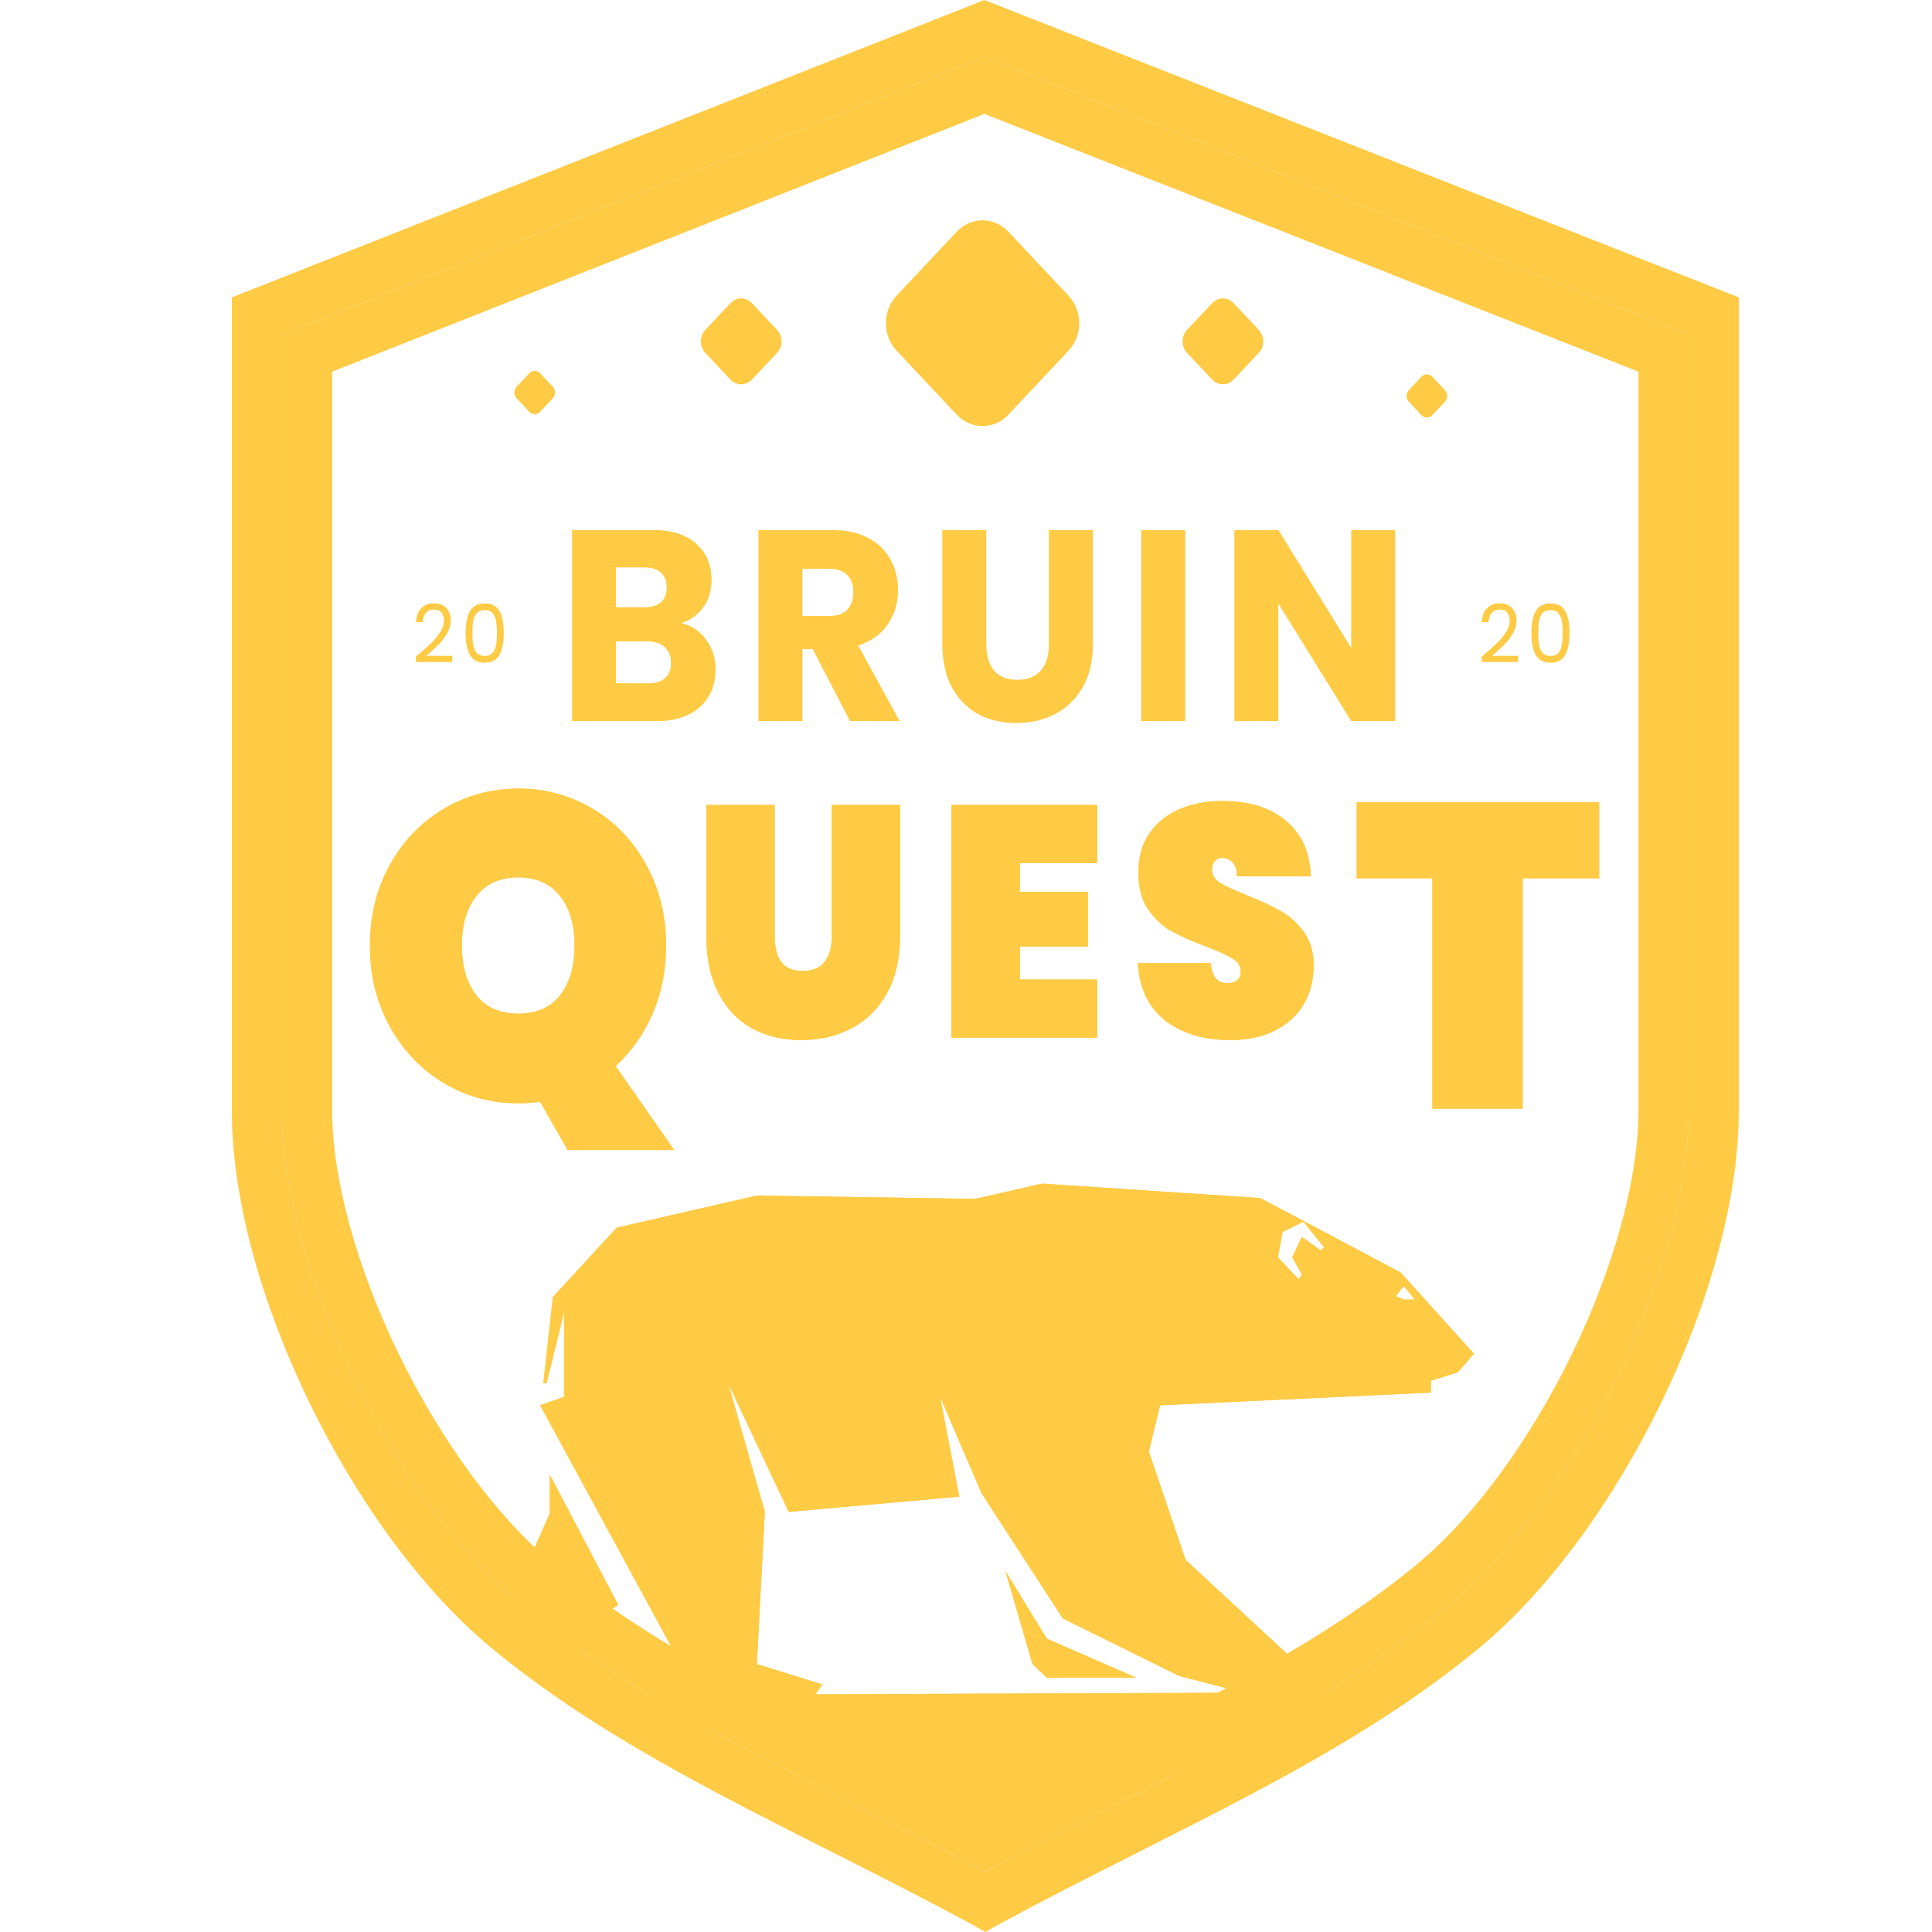 <svg width="50" height="50" viewBox="0 0 50 50" fill="none" xmlns="http://www.w3.org/2000/svg">
<path d="M14.227 39.171V38.164L16 41.535L15.175 42.06L14.845 43.023L15.588 43.549L15.381 43.811L13.703 43.198L12.907 42.148L14.227 39.171Z" fill="#FFCB44"/>
<path d="M14.227 39.171V38.164L16 41.535L15.175 42.06L14.845 43.023L15.588 43.549L15.381 43.811L13.703 43.198L12.907 42.148L14.227 39.171Z" fill="#FFCB44"/>
<path d="M26.721 43.067L26.02 40.659L27.092 42.41L29.401 43.417H27.092L26.721 43.067Z" fill="#FFCB44"/>
<path d="M26.721 43.067L26.02 40.659L27.092 42.41L29.401 43.417H27.092L26.721 43.067Z" fill="#FFCB44"/>
<path fill-rule="evenodd" clip-rule="evenodd" d="M18.021 43.811L13.979 36.369L14.598 36.15V33.961L14.144 35.8H14.062L14.309 33.567L15.959 31.773L19.587 30.941L25.237 31.026L26.969 30.632L32.618 31.006L36.247 32.932L38.144 35.033L37.731 35.515L37.03 35.734V36.04L30.022 36.369L29.732 37.564L30.68 40.366L34.02 43.461V43.724H31.876L30.515 43.373L27.505 41.885L25.402 38.645L24.33 36.15L24.825 38.733L20.412 39.127L18.845 35.8L19.794 39.127L19.587 43.067L21.278 43.592L21.072 43.899L18.021 43.811ZM33.608 33.107L33.69 32.976L33.443 32.538L33.69 32.013L34.185 32.363L34.267 32.276L33.731 31.619L33.195 31.882L33.072 32.538L33.608 33.107ZM36.329 33.633L36.123 33.545L36.329 33.282L36.618 33.633H36.329Z" fill="#FFCB44"/>
<path fill-rule="evenodd" clip-rule="evenodd" d="M18.021 43.811L13.979 36.369L14.598 36.15V33.961L14.144 35.8H14.062L14.309 33.567L15.959 31.773L19.587 30.941L25.237 31.026L26.969 30.632L32.618 31.006L36.247 32.932L38.144 35.033L37.731 35.515L37.03 35.734V36.04L30.022 36.369L29.732 37.564L30.68 40.366L34.02 43.461V43.724H31.876L30.515 43.373L27.505 41.885L25.402 38.645L24.33 36.15L24.825 38.733L20.412 39.127L18.845 35.8L19.794 39.127L19.587 43.067L21.278 43.592L21.072 43.899L18.021 43.811ZM33.608 33.107L33.69 32.976L33.443 32.538L33.69 32.013L34.185 32.363L34.267 32.276L33.731 31.619L33.195 31.882L33.072 32.538L33.608 33.107ZM36.329 33.633L36.123 33.545L36.329 33.282L36.618 33.633H36.329Z" fill="#FFCB44"/>
<path d="M35.914 43.791L16.15 43.868L25.855 47.674L35.914 43.791Z" fill="#FFCB44"/>
<path d="M35.914 43.791L16.15 43.868L25.855 47.674L35.914 43.791Z" fill="#FFCB44"/>
<path d="M17.622 16.126C17.891 16.187 18.107 16.33 18.27 16.555C18.433 16.776 18.515 17.029 18.515 17.315C18.515 17.728 18.378 18.057 18.105 18.301C17.836 18.54 17.459 18.66 16.974 18.66H14.811V13.719H16.901C17.373 13.719 17.741 13.834 18.005 14.064C18.274 14.294 18.409 14.606 18.409 15C18.409 15.291 18.336 15.532 18.191 15.725C18.049 15.917 17.86 16.051 17.622 16.126ZM15.942 15.718H16.683C16.868 15.718 17.009 15.675 17.106 15.591C17.207 15.502 17.258 15.373 17.258 15.204C17.258 15.035 17.207 14.906 17.106 14.817C17.009 14.728 16.868 14.683 16.683 14.683H15.942V15.718ZM16.775 17.688C16.965 17.688 17.11 17.644 17.212 17.555C17.318 17.461 17.37 17.327 17.37 17.154C17.37 16.98 17.315 16.844 17.205 16.745C17.099 16.647 16.952 16.598 16.762 16.598H15.942V17.688H16.775Z" fill="#FFCB44"/>
<path d="M17.622 16.126C17.891 16.187 18.107 16.33 18.27 16.555C18.433 16.776 18.515 17.029 18.515 17.315C18.515 17.728 18.378 18.057 18.105 18.301C17.836 18.54 17.459 18.66 16.974 18.66H14.811V13.719H16.901C17.373 13.719 17.741 13.834 18.005 14.064C18.274 14.294 18.409 14.606 18.409 15C18.409 15.291 18.336 15.532 18.191 15.725C18.049 15.917 17.86 16.051 17.622 16.126ZM15.942 15.718H16.683C16.868 15.718 17.009 15.675 17.106 15.591C17.207 15.502 17.258 15.373 17.258 15.204C17.258 15.035 17.207 14.906 17.106 14.817C17.009 14.728 16.868 14.683 16.683 14.683H15.942V15.718ZM16.775 17.688C16.965 17.688 17.11 17.644 17.212 17.555C17.318 17.461 17.37 17.327 17.37 17.154C17.37 16.98 17.315 16.844 17.205 16.745C17.099 16.647 16.952 16.598 16.762 16.598H15.942V17.688H16.775Z" fill="#FFCB44"/>
<path d="M22.001 18.66L21.035 16.795H20.764V18.66H19.633V13.719H21.531C21.897 13.719 22.208 13.787 22.464 13.923C22.724 14.059 22.918 14.247 23.046 14.486C23.174 14.72 23.238 14.983 23.238 15.274C23.238 15.603 23.15 15.896 22.973 16.154C22.801 16.412 22.546 16.595 22.206 16.703L23.277 18.66H22.001ZM20.764 15.943H21.465C21.673 15.943 21.827 15.889 21.928 15.781C22.034 15.673 22.087 15.521 22.087 15.324C22.087 15.136 22.034 14.988 21.928 14.88C21.827 14.772 21.673 14.718 21.465 14.718H20.764V15.943Z" fill="#FFCB44"/>
<path d="M22.001 18.66L21.035 16.795H20.764V18.66H19.633V13.719H21.531C21.897 13.719 22.208 13.787 22.464 13.923C22.724 14.059 22.918 14.247 23.046 14.486C23.174 14.72 23.238 14.983 23.238 15.274C23.238 15.603 23.15 15.896 22.973 16.154C22.801 16.412 22.546 16.595 22.206 16.703L23.277 18.66H22.001ZM20.764 15.943H21.465C21.673 15.943 21.827 15.889 21.928 15.781C22.034 15.673 22.087 15.521 22.087 15.324C22.087 15.136 22.034 14.988 21.928 14.88C21.827 14.772 21.673 14.718 21.465 14.718H20.764V15.943Z" fill="#FFCB44"/>
<path d="M25.522 13.719V16.675C25.522 16.971 25.59 17.198 25.727 17.358C25.864 17.517 26.064 17.597 26.329 17.597C26.593 17.597 26.796 17.517 26.937 17.358C27.078 17.198 27.149 16.971 27.149 16.675V13.719H28.28V16.668C28.28 17.109 28.192 17.482 28.015 17.787C27.839 18.092 27.601 18.322 27.301 18.477C27.006 18.632 26.675 18.709 26.309 18.709C25.943 18.709 25.615 18.634 25.324 18.484C25.037 18.329 24.81 18.099 24.642 17.794C24.475 17.484 24.391 17.109 24.391 16.668V13.719H25.522Z" fill="#FFCB44"/>
<path d="M25.522 13.719V16.675C25.522 16.971 25.59 17.198 25.727 17.358C25.864 17.517 26.064 17.597 26.329 17.597C26.593 17.597 26.796 17.517 26.937 17.358C27.078 17.198 27.149 16.971 27.149 16.675V13.719H28.28V16.668C28.28 17.109 28.192 17.482 28.015 17.787C27.839 18.092 27.601 18.322 27.301 18.477C27.006 18.632 26.675 18.709 26.309 18.709C25.943 18.709 25.615 18.634 25.324 18.484C25.037 18.329 24.81 18.099 24.642 17.794C24.475 17.484 24.391 17.109 24.391 16.668V13.719H25.522Z" fill="#FFCB44"/>
<path d="M30.668 13.719V18.66H29.537V13.719H30.668Z" fill="#FFCB44"/>
<path d="M30.668 13.719V18.66H29.537V13.719H30.668Z" fill="#FFCB44"/>
<path d="M36.104 18.66H34.973L33.081 15.612V18.66H31.95V13.719H33.081L34.973 16.78V13.719H36.104V18.66Z" fill="#FFCB44"/>
<path d="M36.104 18.66H34.973L33.081 15.612V18.66H31.95V13.719H33.081L34.973 16.78V13.719H36.104V18.66Z" fill="#FFCB44"/>
<path d="M14.69 29.763L13.975 28.509C13.813 28.538 13.627 28.553 13.417 28.553C12.715 28.553 12.069 28.378 11.48 28.027C10.897 27.676 10.434 27.19 10.09 26.57C9.746 25.951 9.574 25.252 9.574 24.475C9.574 23.699 9.746 23 10.09 22.381C10.434 21.761 10.897 21.279 11.48 20.935C12.069 20.584 12.715 20.409 13.417 20.409C14.118 20.409 14.761 20.584 15.343 20.935C15.925 21.279 16.385 21.761 16.722 22.381C17.066 23 17.238 23.699 17.238 24.475C17.238 25.11 17.122 25.697 16.89 26.234C16.659 26.765 16.34 27.216 15.932 27.59L17.448 29.763H14.69ZM11.953 24.475C11.953 25.013 12.08 25.443 12.332 25.764C12.585 26.078 12.946 26.234 13.417 26.234C13.88 26.234 14.238 26.078 14.49 25.764C14.743 25.443 14.869 25.013 14.869 24.475C14.869 23.93 14.743 23.501 14.49 23.187C14.238 22.866 13.88 22.705 13.417 22.705C12.946 22.705 12.585 22.866 12.332 23.187C12.08 23.501 11.953 23.93 11.953 24.475Z" fill="#FFCB44"/>
<path d="M14.69 29.763L13.975 28.509C13.813 28.538 13.627 28.553 13.417 28.553C12.715 28.553 12.069 28.378 11.48 28.027C10.897 27.676 10.434 27.19 10.09 26.57C9.746 25.951 9.574 25.252 9.574 24.475C9.574 23.699 9.746 23 10.09 22.381C10.434 21.761 10.897 21.279 11.48 20.935C12.069 20.584 12.715 20.409 13.417 20.409C14.118 20.409 14.761 20.584 15.343 20.935C15.925 21.279 16.385 21.761 16.722 22.381C17.066 23 17.238 23.699 17.238 24.475C17.238 25.11 17.122 25.697 16.89 26.234C16.659 26.765 16.34 27.216 15.932 27.59L17.448 29.763H14.69ZM11.953 24.475C11.953 25.013 12.08 25.443 12.332 25.764C12.585 26.078 12.946 26.234 13.417 26.234C13.88 26.234 14.238 26.078 14.49 25.764C14.743 25.443 14.869 25.013 14.869 24.475C14.869 23.93 14.743 23.501 14.49 23.187C14.238 22.866 13.88 22.705 13.417 22.705C12.946 22.705 12.585 22.866 12.332 23.187C12.08 23.501 11.953 23.93 11.953 24.475Z" fill="#FFCB44"/>
<path d="M20.048 20.832V24.228C20.048 24.506 20.104 24.727 20.215 24.892C20.333 25.05 20.519 25.13 20.775 25.13C21.031 25.13 21.22 25.05 21.343 24.892C21.466 24.727 21.527 24.506 21.527 24.228V20.832H23.294V24.228C23.294 24.801 23.182 25.291 22.958 25.7C22.735 26.103 22.428 26.406 22.039 26.611C21.65 26.815 21.215 26.917 20.735 26.917C20.255 26.917 19.829 26.815 19.456 26.611C19.088 26.406 18.8 26.103 18.592 25.7C18.384 25.297 18.28 24.806 18.28 24.228V20.832H20.048Z" fill="#FFCB44"/>
<path d="M20.048 20.832V24.228C20.048 24.506 20.104 24.727 20.215 24.892C20.333 25.05 20.519 25.13 20.775 25.13C21.031 25.13 21.22 25.05 21.343 24.892C21.466 24.727 21.527 24.506 21.527 24.228V20.832H23.294V24.228C23.294 24.801 23.182 25.291 22.958 25.7C22.735 26.103 22.428 26.406 22.039 26.611C21.65 26.815 21.215 26.917 20.735 26.917C20.255 26.917 19.829 26.815 19.456 26.611C19.088 26.406 18.8 26.103 18.592 25.7C18.384 25.297 18.28 24.806 18.28 24.228V20.832H20.048Z" fill="#FFCB44"/>
<path d="M26.395 22.338V23.079H28.154V24.5H26.395V25.351H28.394V26.857H24.62V20.832H28.394V22.338H26.395Z" fill="#FFCB44"/>
<path d="M26.395 22.338V23.079H28.154V24.5H26.395V25.351H28.394V26.857H24.62V20.832H28.394V22.338H26.395Z" fill="#FFCB44"/>
<path d="M31.838 26.917C31.161 26.917 30.602 26.75 30.159 26.415C29.722 26.074 29.485 25.578 29.447 24.926H31.334C31.361 25.272 31.505 25.445 31.766 25.445C31.862 25.445 31.942 25.422 32.006 25.377C32.075 25.326 32.11 25.249 32.11 25.147C32.11 25.005 32.038 24.892 31.894 24.806C31.75 24.716 31.526 24.614 31.223 24.5C30.86 24.364 30.559 24.231 30.319 24.1C30.084 23.97 29.882 23.779 29.711 23.53C29.541 23.28 29.458 22.96 29.463 22.568C29.463 22.177 29.556 21.845 29.743 21.573C29.935 21.294 30.194 21.084 30.519 20.943C30.849 20.801 31.22 20.73 31.63 20.73C32.323 20.73 32.873 20.9 33.278 21.241C33.688 21.581 33.904 22.061 33.925 22.679H32.014C32.009 22.509 31.969 22.387 31.894 22.313C31.82 22.239 31.729 22.202 31.622 22.202C31.548 22.202 31.486 22.231 31.438 22.287C31.39 22.338 31.366 22.412 31.366 22.509C31.366 22.645 31.436 22.758 31.574 22.849C31.718 22.934 31.945 23.039 32.254 23.164C32.611 23.306 32.905 23.442 33.134 23.572C33.368 23.703 33.571 23.884 33.742 24.117C33.912 24.35 33.997 24.642 33.997 24.994C33.997 25.363 33.912 25.694 33.742 25.989C33.571 26.279 33.323 26.506 32.998 26.67C32.673 26.835 32.286 26.917 31.838 26.917Z" fill="#FFCB44"/>
<path d="M31.838 26.917C31.161 26.917 30.602 26.75 30.159 26.415C29.722 26.074 29.485 25.578 29.447 24.926H31.334C31.361 25.272 31.505 25.445 31.766 25.445C31.862 25.445 31.942 25.422 32.006 25.377C32.075 25.326 32.11 25.249 32.11 25.147C32.11 25.005 32.038 24.892 31.894 24.806C31.75 24.716 31.526 24.614 31.223 24.5C30.86 24.364 30.559 24.231 30.319 24.1C30.084 23.97 29.882 23.779 29.711 23.53C29.541 23.28 29.458 22.96 29.463 22.568C29.463 22.177 29.556 21.845 29.743 21.573C29.935 21.294 30.194 21.084 30.519 20.943C30.849 20.801 31.22 20.73 31.63 20.73C32.323 20.73 32.873 20.9 33.278 21.241C33.688 21.581 33.904 22.061 33.925 22.679H32.014C32.009 22.509 31.969 22.387 31.894 22.313C31.82 22.239 31.729 22.202 31.622 22.202C31.548 22.202 31.486 22.231 31.438 22.287C31.39 22.338 31.366 22.412 31.366 22.509C31.366 22.645 31.436 22.758 31.574 22.849C31.718 22.934 31.945 23.039 32.254 23.164C32.611 23.306 32.905 23.442 33.134 23.572C33.368 23.703 33.571 23.884 33.742 24.117C33.912 24.35 33.997 24.642 33.997 24.994C33.997 25.363 33.912 25.694 33.742 25.989C33.571 26.279 33.323 26.506 32.998 26.67C32.673 26.835 32.286 26.917 31.838 26.917Z" fill="#FFCB44"/>
<path d="M41.386 20.759V22.73H39.406V28.691H37.069V22.73H35.111V20.759H41.386Z" fill="#FFCB44"/>
<path d="M41.386 20.759V22.73H39.406V28.691H37.069V22.73H35.111V20.759H41.386Z" fill="#FFCB44"/>
<path fill-rule="evenodd" clip-rule="evenodd" d="M25.475 0L45 7.696V28.743C45 31.07 44.207 33.798 42.999 36.287C41.789 38.781 40.125 41.114 38.309 42.626C36.535 44.103 34.523 45.297 32.41 46.42C31.455 46.927 30.474 47.422 29.483 47.923C29.375 47.978 29.268 48.032 29.16 48.087C28.057 48.644 26.94 49.212 25.819 49.819L25.5 50L25.181 49.819C24.06 49.212 22.943 48.644 21.84 48.087C21.732 48.032 21.625 47.978 21.517 47.923C20.526 47.422 19.545 46.927 18.591 46.42C16.477 45.297 14.465 44.103 12.691 42.626C10.875 41.114 9.211 38.781 8.001 36.287C6.793 33.798 6 31.07 6 28.743V7.696L25.475 0ZM25.5 48.442C26.547 47.881 27.587 47.352 28.603 46.838C28.711 46.784 28.818 46.73 28.925 46.676C29.919 46.174 30.888 45.684 31.829 45.184C33.917 44.075 35.837 42.93 37.509 41.538C39.139 40.18 40.696 38.023 41.845 35.653C42.997 33.28 43.702 30.774 43.702 28.743V8.658L25.475 1.474L7.298 8.657V28.743C7.298 30.774 8.003 33.28 9.155 35.653C10.304 38.023 11.861 40.18 13.491 41.538C15.163 42.93 17.083 44.075 19.171 45.184C20.112 45.684 21.081 46.174 22.075 46.676C22.182 46.73 22.289 46.784 22.397 46.838C23.413 47.352 24.453 47.881 25.5 48.442Z" fill="#FFCB44"/>
<path fill-rule="evenodd" clip-rule="evenodd" d="M25.475 1.474L43.702 8.658V28.743C43.702 30.742 43.019 33.202 41.899 35.542C41.881 35.579 41.863 35.616 41.845 35.653C40.696 38.023 39.139 40.18 37.509 41.538C35.837 42.93 33.917 44.075 31.829 45.184C30.889 45.683 29.919 46.173 28.926 46.675L28.925 46.676L28.925 46.676L28.603 46.838C27.876 47.206 27.137 47.581 26.392 47.97C26.148 48.098 25.903 48.227 25.657 48.358C25.605 48.386 25.552 48.414 25.5 48.442C25.202 48.282 24.904 48.125 24.608 47.97C23.863 47.581 23.124 47.206 22.397 46.838C22.306 46.793 22.216 46.747 22.125 46.701L22.075 46.676L22.075 46.676L22.074 46.675C21.205 46.236 20.354 45.806 19.525 45.371C19.406 45.308 19.288 45.246 19.171 45.184C17.116 44.092 15.223 42.966 13.569 41.603C13.543 41.581 13.517 41.559 13.491 41.538C11.861 40.18 10.304 38.023 9.155 35.653C8.003 33.28 7.298 30.774 7.298 28.743V8.657L25.475 1.474ZM42.403 28.743V9.619L25.476 2.947L8.597 9.618V28.743C8.597 30.479 9.213 32.763 10.308 35.019C11.398 37.264 12.847 39.246 14.291 40.45C15.86 41.757 17.69 42.853 19.75 43.947C20.679 44.441 21.636 44.925 22.632 45.428L22.954 45.59C23.686 45.961 24.437 46.342 25.196 46.738L25.5 46.865L25.804 46.738C26.563 46.342 27.314 45.961 28.046 45.59L28.368 45.428C29.364 44.925 30.321 44.441 31.25 43.947C33.31 42.853 35.14 41.757 36.709 40.45C38.154 39.246 39.602 37.264 40.692 35.019C41.787 32.763 42.403 30.479 42.403 28.743Z" fill="#FFCB44"/>
<path d="M38.345 16.997C38.511 16.855 38.641 16.739 38.736 16.648C38.83 16.557 38.909 16.461 38.973 16.362C39.038 16.262 39.071 16.164 39.071 16.068C39.071 15.977 39.05 15.906 39.008 15.855C38.968 15.802 38.902 15.776 38.81 15.776C38.721 15.776 38.652 15.806 38.602 15.866C38.554 15.924 38.528 16.003 38.524 16.101H38.351C38.356 15.945 38.401 15.825 38.484 15.74C38.568 15.655 38.676 15.613 38.808 15.613C38.943 15.613 39.05 15.652 39.128 15.732C39.208 15.811 39.248 15.92 39.248 16.06C39.248 16.175 39.215 16.288 39.15 16.398C39.086 16.506 39.012 16.603 38.93 16.686C38.847 16.768 38.742 16.864 38.614 16.974H39.289V17.133H38.345V16.997ZM39.633 16.379C39.633 16.14 39.669 15.953 39.743 15.819C39.816 15.684 39.944 15.617 40.127 15.617C40.309 15.617 40.437 15.684 40.51 15.819C40.583 15.953 40.62 16.14 40.62 16.379C40.62 16.623 40.583 16.812 40.51 16.947C40.437 17.082 40.309 17.15 40.127 17.15C39.944 17.15 39.816 17.082 39.743 16.947C39.669 16.812 39.633 16.623 39.633 16.379ZM40.443 16.379C40.443 16.258 40.435 16.156 40.419 16.072C40.405 15.987 40.374 15.919 40.327 15.867C40.282 15.816 40.215 15.79 40.127 15.79C40.038 15.79 39.97 15.816 39.923 15.867C39.877 15.919 39.847 15.987 39.831 16.072C39.816 16.156 39.809 16.258 39.809 16.379C39.809 16.504 39.816 16.61 39.831 16.695C39.847 16.779 39.877 16.848 39.923 16.899C39.97 16.951 40.038 16.976 40.127 16.976C40.215 16.976 40.282 16.951 40.327 16.899C40.374 16.848 40.405 16.779 40.419 16.695C40.435 16.61 40.443 16.504 40.443 16.379Z" fill="#FFCB44"/>
<path d="M23.204 9.076C22.835 8.683 22.835 8.045 23.204 7.652L24.759 5.997C25.129 5.604 25.728 5.604 26.098 5.997L27.652 7.652C28.022 8.045 28.022 8.683 27.652 9.076L26.098 10.731C25.728 11.124 25.129 11.124 24.759 10.731L23.204 9.076Z" fill="#FFCB44"/>
<path fill-rule="evenodd" clip-rule="evenodd" d="M27.177 8.235C27.177 8.041 27.063 7.856 26.836 7.856C26.678 7.856 26.594 7.914 26.538 7.996C26.482 7.912 26.391 7.856 26.266 7.856C26.162 7.856 26.086 7.912 26.035 7.979V7.886H25.779V8.843H26.035V8.296L26.036 8.296C26.036 8.205 26.107 8.126 26.192 8.126C26.277 8.126 26.347 8.2 26.349 8.282V8.842H26.606V8.296C26.606 8.205 26.677 8.126 26.763 8.126C26.849 8.126 26.92 8.202 26.92 8.286V8.842H27.177V8.235H27.176L27.177 8.235ZM24.134 8.857C24.226 8.857 24.31 8.827 24.381 8.777V8.842H24.638V7.886H24.381V7.954C24.31 7.902 24.226 7.871 24.134 7.871C23.877 7.871 23.668 8.091 23.668 8.364C23.668 8.636 23.877 8.857 24.134 8.857ZM25.644 8.153L25.409 8.269C25.379 8.197 25.316 8.139 25.23 8.139C25.109 8.139 25.015 8.24 25.015 8.364C25.015 8.488 25.109 8.589 25.23 8.589C25.318 8.589 25.382 8.537 25.411 8.461L25.646 8.579C25.574 8.744 25.419 8.857 25.226 8.857C24.967 8.857 24.763 8.636 24.763 8.364C24.763 8.091 24.976 7.871 25.226 7.871C25.407 7.871 25.569 7.986 25.644 8.153ZM24.157 8.608C24.289 8.608 24.381 8.504 24.381 8.364C24.381 8.225 24.289 8.12 24.157 8.12C24.025 8.12 23.923 8.229 23.923 8.364C23.923 8.499 24.025 8.608 24.157 8.608Z" fill="#FFCB44"/>
<path d="M18.254 9.132C18.1 8.968 18.1 8.702 18.254 8.538L18.902 7.847C19.057 7.683 19.307 7.683 19.461 7.847L20.11 8.538C20.264 8.702 20.264 8.968 20.11 9.132L19.461 9.822C19.307 9.986 19.057 9.986 18.902 9.822L18.254 9.132Z" fill="#FFCB44"/>
<path d="M30.72 9.132C30.566 8.968 30.566 8.702 30.72 8.538L31.369 7.847C31.523 7.683 31.773 7.683 31.927 7.847L32.576 8.538C32.73 8.702 32.73 8.968 32.576 9.132L31.927 9.822C31.773 9.986 31.523 9.986 31.369 9.822L30.72 9.132Z" fill="#FFCB44"/>
<path d="M13.37 10.308C13.293 10.225 13.293 10.091 13.37 10.009L13.697 9.661C13.775 9.578 13.901 9.578 13.978 9.661L14.305 10.009C14.383 10.091 14.383 10.225 14.305 10.308L13.978 10.656C13.901 10.739 13.775 10.739 13.697 10.656L13.37 10.308Z" fill="#FFCB44"/>
<path d="M36.46 10.396C36.382 10.314 36.382 10.18 36.46 10.097L36.787 9.749C36.865 9.666 36.99 9.666 37.068 9.749L37.395 10.097C37.473 10.18 37.473 10.314 37.395 10.396L37.068 10.744C36.99 10.827 36.865 10.827 36.787 10.744L36.46 10.396Z" fill="#FFCB44"/>
<path d="M10.762 16.997C10.928 16.855 11.059 16.739 11.153 16.648C11.247 16.557 11.326 16.461 11.39 16.362C11.456 16.262 11.488 16.164 11.488 16.068C11.488 15.977 11.467 15.906 11.425 15.855C11.385 15.802 11.319 15.776 11.227 15.776C11.138 15.776 11.069 15.806 11.019 15.866C10.971 15.924 10.945 16.003 10.941 16.101H10.768C10.773 15.945 10.818 15.825 10.902 15.74C10.985 15.655 11.093 15.613 11.225 15.613C11.36 15.613 11.467 15.652 11.545 15.732C11.625 15.811 11.665 15.92 11.665 16.06C11.665 16.175 11.632 16.288 11.567 16.398C11.503 16.506 11.429 16.603 11.347 16.686C11.265 16.768 11.159 16.864 11.031 16.974H11.706V17.133H10.762V16.997ZM12.05 16.379C12.05 16.14 12.086 15.953 12.16 15.819C12.233 15.684 12.361 15.617 12.544 15.617C12.726 15.617 12.854 15.684 12.927 15.819C13 15.953 13.037 16.14 13.037 16.379C13.037 16.623 13 16.812 12.927 16.947C12.854 17.082 12.726 17.15 12.544 17.15C12.361 17.15 12.233 17.082 12.16 16.947C12.086 16.812 12.05 16.623 12.05 16.379ZM12.86 16.379C12.86 16.258 12.852 16.156 12.837 16.072C12.822 15.987 12.791 15.919 12.744 15.867C12.699 15.816 12.632 15.79 12.544 15.79C12.455 15.79 12.387 15.816 12.34 15.867C12.294 15.919 12.264 15.987 12.248 16.072C12.234 16.156 12.226 16.258 12.226 16.379C12.226 16.504 12.234 16.61 12.248 16.695C12.264 16.779 12.294 16.848 12.34 16.899C12.387 16.951 12.455 16.976 12.544 16.976C12.632 16.976 12.699 16.951 12.744 16.899C12.791 16.848 12.822 16.779 12.837 16.695C12.852 16.61 12.86 16.504 12.86 16.379Z" fill="#FFCB44"/>
</svg>
